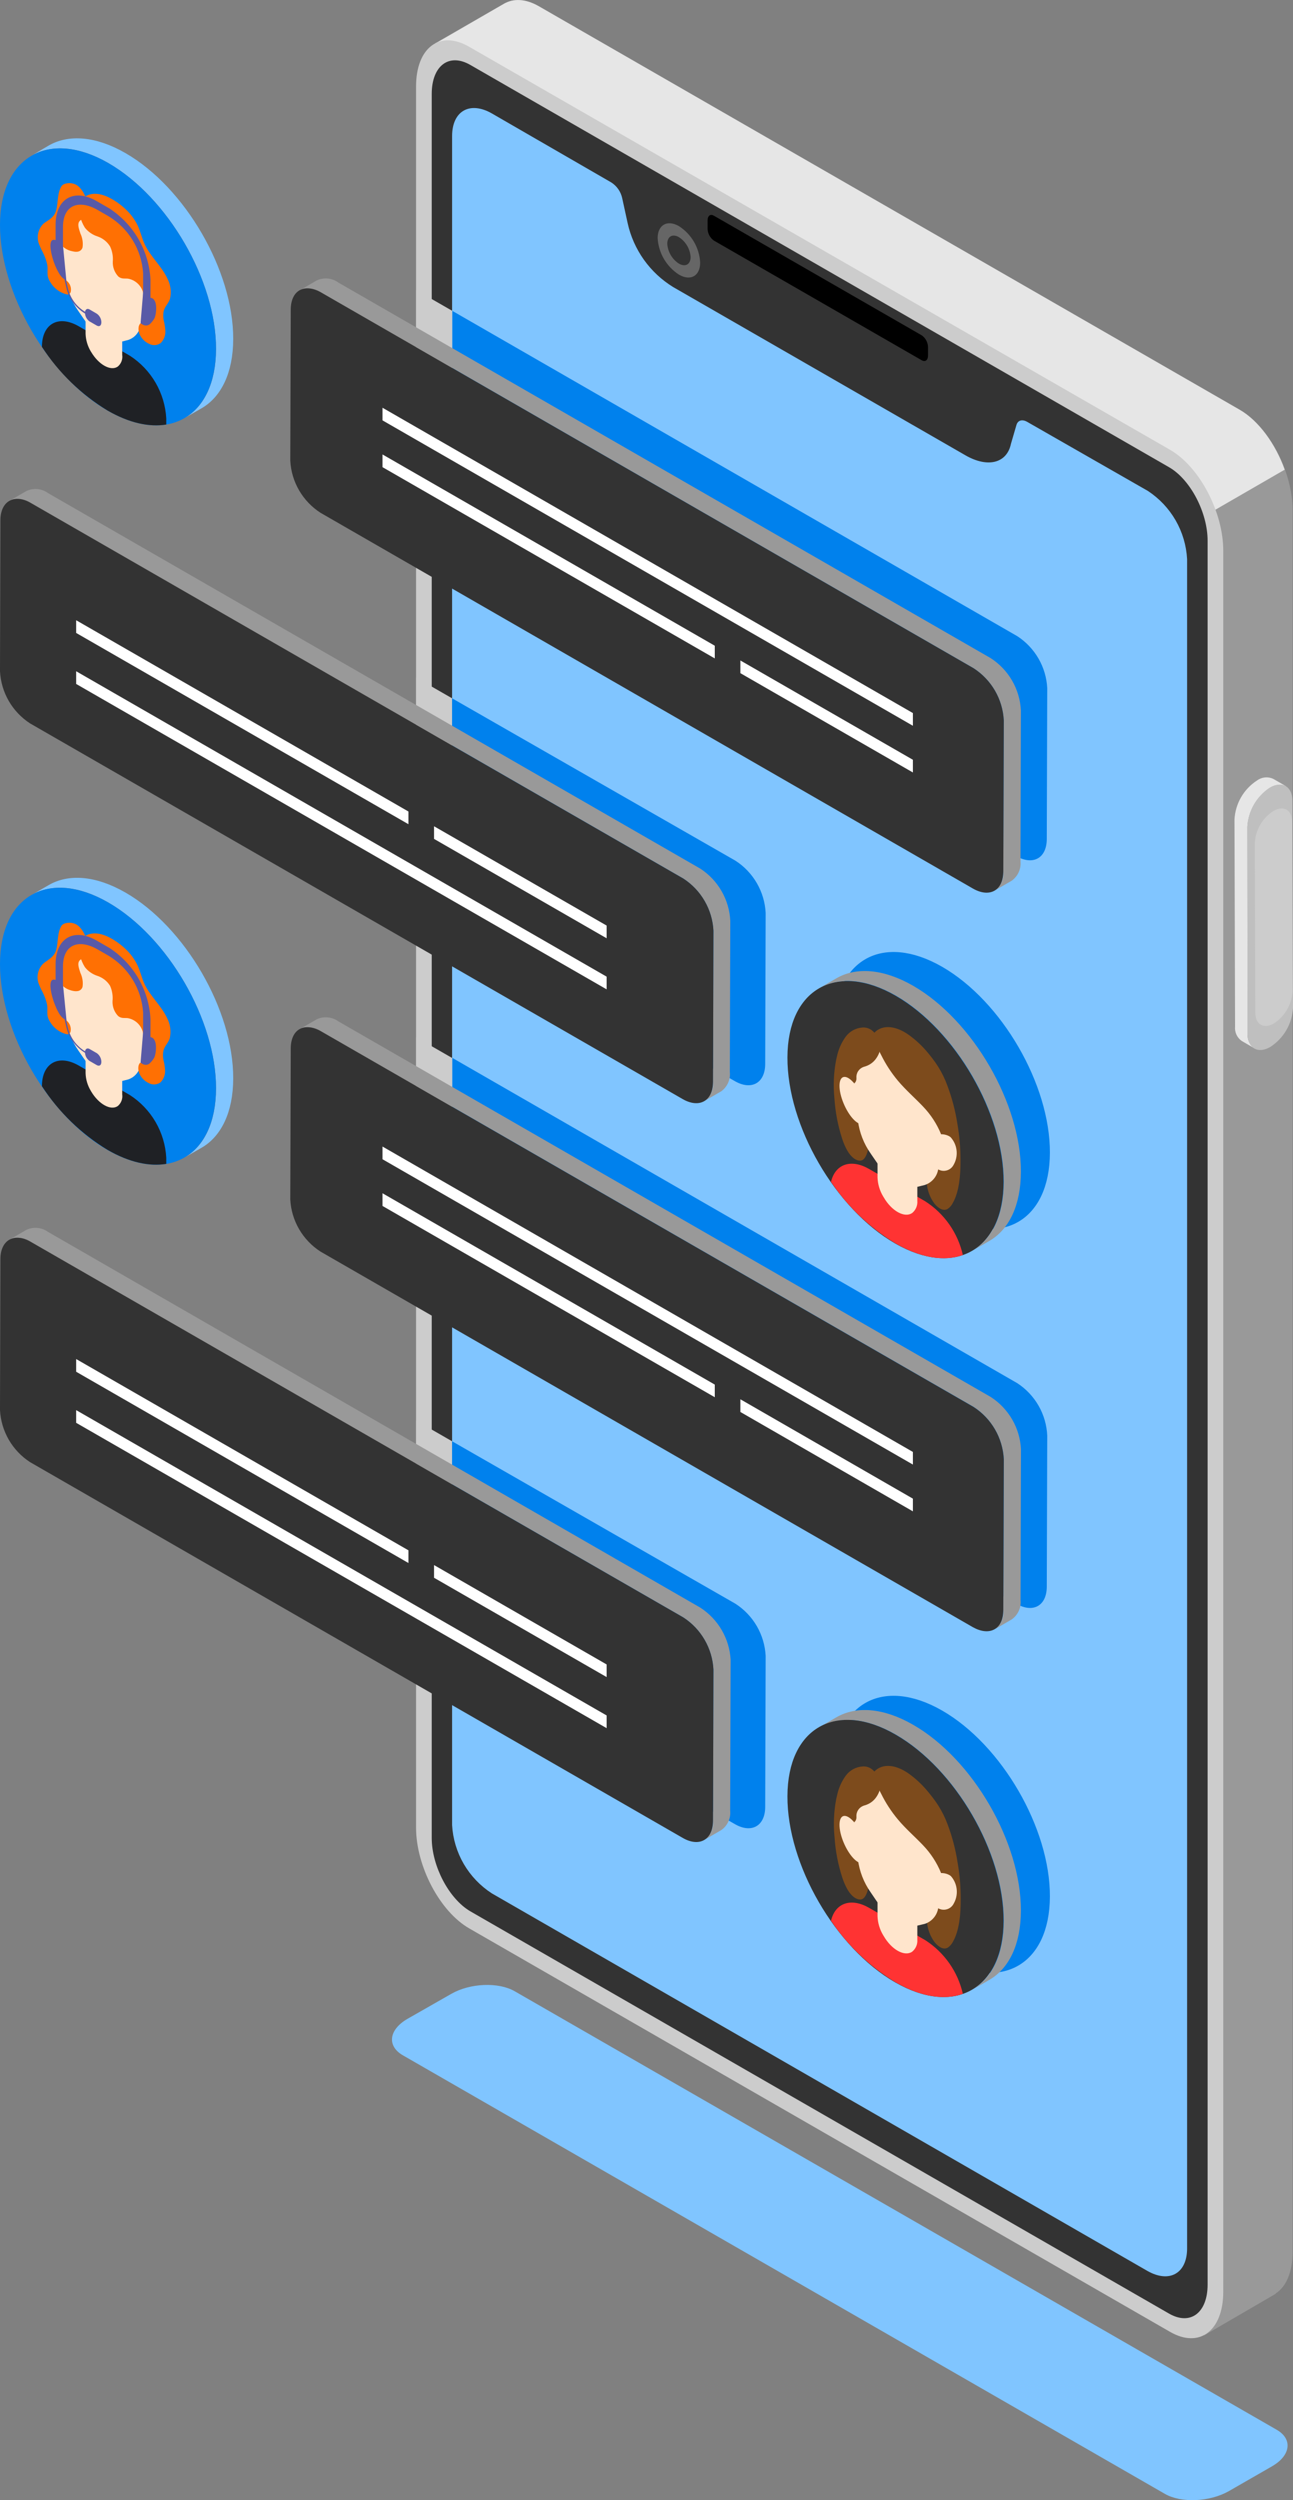 <svg width="120" height="232" viewBox="0 0 120 232" fill="none" xmlns="http://www.w3.org/2000/svg">
<rect x="0" y="0" width="120" height="232" fill="#808080" stroke="none"/>
<path d="M108.103 231.411L37.401 190.726C35.887 189.861 36.078 188.338 37.826 187.331L41.872 185.023C43.614 184.016 46.262 183.906 47.771 184.777L118.479 225.462C119.988 226.327 119.797 227.85 118.054 228.857L114.039 231.165C112.26 232.172 109.606 232.283 108.103 231.411Z" fill="#80C5FF"/>
<path d="M115.055 38.02L50 0.571C48.775 -0.135 47.672 -0.153 46.798 0.332L40.382 4.015L47.931 9.872L49.778 9.405V163.137C49.778 166.741 51.983 170.927 54.705 172.487L111.749 214.117V216.714L118.387 212.852V212.821C119.354 212.207 119.963 210.851 119.963 208.966V47.37C119.969 43.767 117.771 39.58 115.055 38.02Z" fill="#999999"/>
<path d="M105.111 51.741V44.485L98.713 49.279L70.751 37.615L49.815 22.414V9.424L47.968 9.884L40.4 4.034L46.798 0.332C47.66 -0.147 48.756 -0.129 49.981 0.565L115.037 38.014C116.823 39.039 118.38 41.206 119.23 43.582L105.111 51.741Z" fill="#E6E6E6"/>
<path d="M108.602 216.388L43.541 178.939C40.831 177.38 38.614 173.193 38.614 169.589V8.024C38.614 4.42 40.813 2.763 43.541 4.34L108.602 41.746C111.312 43.312 113.528 47.499 113.528 51.103V212.686C113.51 216.296 111.312 217.941 108.602 216.388Z" fill="#CCCCCC"/>
<path d="M40.068 170.541V8.724C40.068 6.096 41.669 4.887 43.645 6.023L108.497 43.355C110.474 44.491 112.075 47.548 112.075 50.176V211.993C112.075 214.62 110.474 215.823 108.497 214.688L43.645 177.355C41.669 176.195 40.068 173.168 40.068 170.541Z" fill="#333333"/>
<path d="M110.172 51.889V208.634C110.172 210.967 108.522 211.888 106.478 210.722L45.653 175.698C44.579 175.005 43.685 174.07 43.043 172.968C42.401 171.866 42.029 170.628 41.958 169.356V12.628C41.958 10.296 43.608 9.356 45.653 10.529L56.736 16.932C57.247 17.261 57.607 17.777 57.74 18.369L58.251 20.708C58.52 21.928 59.032 23.083 59.758 24.102C60.483 25.12 61.408 25.983 62.475 26.638L89.6 42.25C91.669 43.441 93.448 42.987 93.824 41.182L94.335 39.432C94.464 38.996 94.871 38.88 95.338 39.15L106.527 45.553C107.59 46.25 108.474 47.187 109.107 48.287C109.741 49.388 110.105 50.621 110.172 51.889Z" fill="#80C5FF"/>
<g style="mix-blend-mode:multiply">
<path d="M41.958 28.836V49.328L38.627 47.413V26.92L41.958 28.836Z" fill="#CCCCCC"/>
</g>
<path d="M97.192 63.848L97.149 77.845C97.149 79.625 95.881 80.338 94.329 79.447L41.989 49.304V28.854L94.415 59.035C95.225 59.563 95.898 60.274 96.381 61.11C96.863 61.946 97.141 62.884 97.192 63.848Z" fill="#0081ED"/>
<g style="mix-blend-mode:multiply">
<path d="M41.958 64.799V85.292L38.627 83.376V62.884L41.958 64.799Z" fill="#CCCCCC"/>
</g>
<path d="M71.059 84.721L71.016 98.718C71.016 100.499 69.741 101.211 68.196 100.321L41.958 85.292V64.799L68.251 79.865C69.072 80.394 69.755 81.11 70.243 81.955C70.732 82.799 71.011 83.747 71.059 84.721Z" fill="#0081ED"/>
<g style="mix-blend-mode:multiply">
<path d="M41.958 133.742V154.235L38.627 152.32V131.827L41.958 133.742Z" fill="#CCCCCC"/>
</g>
<path d="M71.059 153.664L71.016 167.668C71.016 169.442 69.741 170.16 68.196 169.264L41.958 154.235V133.742L68.251 148.814C69.071 149.343 69.754 150.058 70.242 150.901C70.73 151.745 71.01 152.692 71.059 153.664Z" fill="#0081ED"/>
<path d="M87.439 158.729C92.98 161.921 97.457 169.651 97.439 175.98C97.42 182.31 92.913 184.894 87.371 181.702C81.829 178.509 77.365 170.792 77.383 164.438C77.402 158.084 81.897 155.549 87.439 158.729Z" fill="#0081ED"/>
<path d="M87.439 89.712C92.98 92.905 97.457 100.628 97.439 106.963C97.42 113.299 92.913 115.871 87.371 112.685C81.829 109.499 77.365 101.77 77.383 95.422C77.402 89.074 81.897 86.526 87.439 89.712Z" fill="#0081ED"/>
<g style="mix-blend-mode:multiply">
<path d="M41.958 98.172V118.664L38.627 116.749V96.256L41.958 98.172Z" fill="#CCCCCC"/>
</g>
<path d="M97.192 133.221L97.149 147.224C97.149 149.004 95.881 149.717 94.329 148.82L41.989 118.683V98.172L94.415 128.352C95.232 128.886 95.91 129.606 96.393 130.452C96.876 131.299 97.15 132.248 97.192 133.221Z" fill="#0081ED"/>
<path d="M64.981 24.366C64.981 25.594 64.101 26.116 63.011 25.484C62.438 25.114 61.961 24.616 61.617 24.028C61.274 23.44 61.074 22.78 61.034 22.101C61.034 20.873 61.921 20.358 63.011 20.984C63.584 21.352 64.062 21.851 64.405 22.439C64.747 23.027 64.945 23.687 64.981 24.366Z" fill="#666666"/>
<path d="M64.095 23.851C64.095 24.532 63.608 24.808 63.011 24.465C62.699 24.263 62.439 23.991 62.251 23.672C62.062 23.352 61.952 22.993 61.927 22.623C61.927 21.942 62.414 21.665 63.011 22.009C63.323 22.211 63.583 22.482 63.772 22.802C63.96 23.122 64.07 23.481 64.095 23.851Z" fill="#333333"/>
<path d="M85.548 33.434L66.25 22.322C66.074 22.197 65.93 22.032 65.829 21.841C65.729 21.651 65.674 21.439 65.671 21.223V20.444C65.671 20.02 65.93 19.83 66.25 20.014L85.548 31.12C85.724 31.245 85.868 31.409 85.969 31.6C86.069 31.791 86.124 32.003 86.127 32.218V32.998C86.127 33.422 85.868 33.612 85.548 33.434Z" fill="black"/>
<path d="M118.165 72.271C117.925 72.16 117.66 72.115 117.397 72.141C117.134 72.167 116.882 72.263 116.669 72.418C116.056 72.814 115.546 73.35 115.181 73.98C114.816 74.611 114.606 75.319 114.569 76.046L114.624 95.25C114.598 95.508 114.641 95.769 114.749 96.005C114.857 96.242 115.027 96.445 115.24 96.594L116.404 97.269C116.193 97.118 116.025 96.914 115.917 96.679C115.809 96.443 115.765 96.183 115.788 95.925L115.763 76.74C115.803 76.013 116.014 75.306 116.379 74.676C116.744 74.046 117.252 73.51 117.863 73.112C118.079 72.958 118.331 72.863 118.595 72.837C118.858 72.811 119.124 72.855 119.366 72.964L118.165 72.271Z" fill="#E6E6E6"/>
<path d="M117.832 73.093C118.996 72.424 119.944 72.964 119.944 74.321L120 93.525C119.961 94.25 119.75 94.957 119.385 95.586C119.02 96.216 118.511 96.75 117.9 97.147C116.736 97.822 115.794 97.269 115.788 95.95L115.763 76.74C115.797 76.013 116.002 75.304 116.361 74.67C116.721 74.037 117.225 73.496 117.832 73.093Z" fill="#BFBFBF"/>
<path d="M118.177 75.254C119.132 74.708 119.908 75.144 119.908 76.237L119.957 91.99C119.923 92.586 119.749 93.166 119.45 93.683C119.15 94.2 118.734 94.64 118.233 94.967C117.278 95.514 116.502 95.065 116.502 93.979L116.453 78.226C116.486 77.63 116.659 77.051 116.959 76.534C117.258 76.018 117.676 75.58 118.177 75.254Z" fill="#CCCCCC"/>
<path d="M11.644 14.206C8.861 12.604 6.342 12.457 4.52 13.506L2.925 14.44C4.772 13.383 7.272 13.531 10.049 15.127C15.591 18.319 20.068 26.049 20.049 32.384C20.049 35.54 18.928 37.756 17.124 38.8L18.719 37.879C20.517 36.835 21.638 34.613 21.644 31.457C21.663 25.128 17.186 17.398 11.644 14.206Z" fill="#80C5FF"/>
<path d="M10.049 15.127C15.591 18.32 20.068 26.049 20.049 32.384C20.031 38.72 15.53 41.292 9.988 38.1C4.446 34.908 0 27.191 0 20.873C0 14.556 4.52 11.947 10.049 15.127Z" fill="#0081ED"/>
<path d="M15.431 38.83V39.395C13.855 39.653 11.989 39.254 9.988 38.1C7.536 36.611 5.452 34.59 3.892 32.188C3.892 30.051 5.413 29.198 7.278 30.26L12.057 33.011C13.038 33.648 13.856 34.507 14.442 35.518C15.028 36.529 15.367 37.664 15.431 38.83Z" fill="#1F2125"/>
<path d="M10.93 34.017C10.283 34.466 9.169 33.852 8.467 32.673L8.424 32.605C8.129 32.112 7.964 31.552 7.943 30.979V27.909L11.342 29.861V32.931C11.372 33.132 11.35 33.337 11.278 33.528C11.206 33.718 11.086 33.886 10.93 34.017Z" fill="#FFE5CC"/>
<path d="M6.558 24.188C6.952 25.275 6.884 26.165 6.404 26.177C5.924 26.19 5.222 25.318 4.827 24.231C4.433 23.145 4.501 22.261 4.981 22.248C5.462 22.236 6.158 23.108 6.558 24.188Z" fill="#585AA7"/>
<path d="M12.598 27.669C12.407 28.005 12.32 28.389 12.347 28.773C12.375 29.158 12.516 29.526 12.752 29.83C12.845 29.961 12.969 30.065 13.114 30.133C13.259 30.201 13.419 30.23 13.579 30.218C13.738 30.205 13.892 30.152 14.024 30.062C14.157 29.973 14.264 29.851 14.335 29.708C14.522 29.369 14.605 28.983 14.574 28.598C14.544 28.213 14.4 27.845 14.162 27.541C14.069 27.415 13.945 27.315 13.802 27.25C13.658 27.186 13.501 27.158 13.345 27.171C13.188 27.184 13.037 27.237 12.907 27.324C12.776 27.411 12.67 27.53 12.598 27.669Z" fill="#585AA7"/>
<path d="M12.986 23.249C12.265 21.593 11.062 20.19 9.532 19.222C8.147 18.418 6.847 18.454 6.059 19.308C5.89 19.528 5.767 19.781 5.699 20.05C5.632 20.319 5.62 20.599 5.665 20.873L6.158 26.03C6.29 27.048 6.67 28.017 7.266 28.854L7.759 29.573C8.805 31.095 10.259 31.961 11.33 31.691L11.89 31.549C12.24 31.435 12.543 31.21 12.753 30.909C12.963 30.607 13.069 30.246 13.054 29.879L13.436 25.336C13.473 24.644 13.334 23.953 13.03 23.329L12.986 23.249Z" fill="#FFE5CC"/>
<path d="M7.506 18.663C7.457 18.743 7.414 18.823 7.371 18.909C7.338 19.02 7.326 19.137 7.334 19.253C7.33 19.513 7.359 19.773 7.42 20.026C7.511 20.415 7.665 20.786 7.876 21.125C8.178 21.51 8.59 21.795 9.058 21.942C9.54 22.107 9.95 22.434 10.216 22.869C10.422 23.307 10.509 23.792 10.468 24.274C10.456 24.529 10.496 24.782 10.585 25.021C10.674 25.259 10.81 25.477 10.985 25.662C11.299 25.92 11.601 25.822 11.884 25.858C12.205 25.917 12.503 26.063 12.746 26.28C12.99 26.496 13.169 26.775 13.264 27.086C13.325 27.369 13.42 27.643 13.547 27.903C13.573 27.811 13.632 27.733 13.713 27.683C13.794 27.633 13.89 27.615 13.984 27.633C14.729 27.749 14.489 29.29 14.323 29.554C14.213 29.741 14.079 29.913 13.922 30.064C13.847 30.133 13.752 30.18 13.651 30.198C13.55 30.216 13.445 30.206 13.35 30.168C13.264 30.168 13.054 29.959 13.011 30.021C12.948 30.101 12.902 30.192 12.876 30.291C12.846 30.445 12.846 30.603 12.876 30.758C12.934 31.023 13.062 31.268 13.245 31.47C13.406 31.651 13.603 31.798 13.824 31.899C13.993 31.993 14.186 32.036 14.379 32.024C14.572 32.012 14.758 31.945 14.914 31.832C15.062 31.684 15.177 31.506 15.252 31.31C15.326 31.114 15.358 30.905 15.345 30.696C15.327 30.373 15.277 30.052 15.197 29.738C15.132 29.445 15.132 29.141 15.197 28.848C15.32 28.4 15.647 28.148 15.782 27.706C15.921 27.083 15.836 26.431 15.542 25.864C15.012 24.704 13.972 23.832 13.43 22.672C13.159 22.089 13.042 21.481 12.765 20.898C12.45 20.263 12.008 19.699 11.466 19.24C11.119 18.933 10.739 18.666 10.333 18.442C9.347 17.896 8.485 17.828 7.82 18.289C7.69 18.39 7.583 18.517 7.506 18.663Z" fill="#FF7003"/>
<path d="M6.773 23.329L6.558 23.28C6.309 23.212 6.077 23.09 5.88 22.924C5.659 22.727 5.468 22.445 5.222 22.31C4.267 21.892 4.803 23.888 5.105 24.606C5.198 24.841 5.309 25.069 5.437 25.287C5.542 25.492 5.684 25.675 5.856 25.828C5.967 25.913 6.084 25.969 6.194 26.061C6.347 26.181 6.463 26.341 6.528 26.524C6.593 26.706 6.606 26.903 6.564 27.092C6.542 27.165 6.495 27.227 6.433 27.27C6.37 27.312 6.295 27.332 6.219 27.326C5.892 27.248 5.585 27.104 5.316 26.904C5.047 26.703 4.822 26.45 4.655 26.159C4.261 25.545 4.483 25.128 4.39 24.581C4.304 24.183 4.167 23.797 3.984 23.433C3.867 23.218 3.762 22.997 3.67 22.77C3.514 22.437 3.466 22.064 3.532 21.702C3.598 21.34 3.775 21.007 4.039 20.75C4.421 20.444 4.926 20.259 5.154 19.695C5.382 19.13 5.308 18.19 5.56 17.576C5.665 17.312 5.751 17.153 5.997 17.067C6.285 16.969 6.597 16.969 6.884 17.067C7.605 17.294 8.116 18.448 8.153 19.21C8.179 19.404 8.156 19.602 8.086 19.785C8.016 19.968 7.901 20.131 7.752 20.259C7.611 20.364 7.426 20.419 7.334 20.591C7.18 20.861 7.334 21.272 7.463 21.671C7.655 22.074 7.724 22.525 7.66 22.967C7.63 23.066 7.573 23.155 7.494 23.224C7.416 23.292 7.32 23.337 7.217 23.354C7.069 23.373 6.918 23.365 6.773 23.329Z" fill="#FF7003"/>
<path d="M10.136 19.332L8.984 18.669C6.872 17.442 5.16 18.43 5.16 20.849V23.065L5.844 22.967V21.076C5.844 19.032 7.291 18.467 9.076 19.492L10.049 20.051C10.979 20.608 11.759 21.381 12.322 22.305C12.885 23.229 13.214 24.276 13.282 25.355V27.939L13.966 28.161V25.92C13.891 24.599 13.506 23.314 12.84 22.17C12.175 21.025 11.248 20.053 10.136 19.332Z" fill="#585AA7"/>
<path d="M8.99 30.217L8.307 29.824C8.181 29.733 8.077 29.614 8.005 29.477C7.932 29.34 7.892 29.187 7.888 29.032C7.888 28.725 8.079 28.584 8.307 28.713L8.99 29.112C9.117 29.202 9.221 29.321 9.294 29.458C9.367 29.596 9.406 29.748 9.409 29.904C9.409 30.211 9.236 30.346 8.99 30.217Z" fill="#585AA7"/>
<path d="M8.707 29.585L7.765 29.014C6.954 28.476 6.38 27.651 6.158 26.706L5.911 25.613L6.053 25.65L6.299 26.736C6.499 27.605 7.026 28.363 7.771 28.854L8.713 29.431L8.707 29.585Z" fill="#585AA7"/>
<path d="M84.748 91.474C81.964 89.872 79.446 89.724 77.623 90.78L76.028 91.701C77.876 90.645 80.376 90.799 83.153 92.395C88.695 95.587 93.171 103.317 93.159 109.652C93.159 112.808 92.032 115.024 90.228 116.068L91.823 115.147C93.627 114.103 94.741 111.881 94.748 108.725C94.766 102.408 90.296 94.679 84.748 91.474Z" fill="#999999"/>
<path d="M83.128 92.407C88.67 95.6 93.147 103.329 93.134 109.664C93.122 116 88.609 118.572 83.067 115.38C77.525 112.188 73.06 104.471 73.079 98.123C73.097 91.775 77.629 89.227 83.128 92.407Z" fill="#333333"/>
<path d="M89.36 116.461C87.642 117.075 85.468 116.749 83.097 115.374C80.716 113.927 78.678 111.981 77.124 109.671C77.512 108.025 78.972 107.485 80.702 108.498L85.874 111.476C87.646 112.618 88.897 114.408 89.36 116.461Z" fill="#FF3333"/>
<path d="M84.655 112.562C83.953 113.041 82.746 112.378 82.014 111.101L81.964 111.021C81.643 110.487 81.463 109.881 81.441 109.259V105.962L85.135 108.08V111.432C85.153 111.645 85.118 111.859 85.034 112.056C84.951 112.253 84.821 112.426 84.655 112.562Z" fill="#FFE5CC"/>
<path d="M81.225 95.925C81.125 95.787 81.002 95.667 80.862 95.569C80.62 95.404 80.329 95.326 80.037 95.348C79.732 95.369 79.435 95.456 79.167 95.604C78.899 95.751 78.666 95.955 78.485 96.201C78.088 96.751 77.811 97.379 77.672 98.043L77.599 98.362C77.374 99.529 77.32 100.722 77.439 101.904C77.521 103.177 77.76 104.435 78.153 105.649C78.273 106.033 78.432 106.403 78.627 106.754C79.015 107.424 79.471 107.724 79.858 107.7C80.246 107.675 80.474 107.129 80.573 106.601C80.699 105.922 80.773 105.234 80.794 104.544C80.781 103.716 80.672 102.892 80.468 102.089C80.331 101.616 80.233 101.134 80.172 100.646C80.146 100.455 80.159 100.261 80.209 100.075C80.265 99.94 80.419 99.879 80.511 99.774C80.933 99.241 81.206 98.605 81.299 97.932C81.416 97.429 81.669 96.57 81.225 95.925Z" fill="#7D4B1C"/>
<path d="M85.893 97.484C86.02 97.722 86.125 97.971 86.207 98.227C86.299 98.454 86.392 98.681 86.49 98.909C86.669 99.345 86.94 99.762 87.106 100.204C87.292 100.662 87.454 101.129 87.592 101.604C87.791 102.138 87.911 102.699 87.95 103.268C87.927 103.419 87.888 103.567 87.832 103.71C87.771 103.967 87.722 104.244 87.666 104.508C87.619 104.893 87.492 105.265 87.292 105.599C87.093 105.933 86.826 106.222 86.509 106.448C86.341 106.509 86.189 106.608 86.065 106.736C85.95 106.921 85.886 107.133 85.88 107.35C85.834 108.157 85.877 108.966 86.01 109.763C86.06 110.46 86.307 111.128 86.724 111.69C87.124 112.175 87.586 112.403 87.956 112.175C88.16 112.036 88.323 111.846 88.43 111.623C89.009 110.604 89.156 109.094 89.144 107.602C89.141 106.493 89.045 105.386 88.855 104.293C88.668 103.081 88.356 101.892 87.925 100.744C87.487 99.526 86.794 98.415 85.893 97.484Z" fill="#7D4B1C"/>
<path d="M86.558 105.785C86.347 106.162 86.251 106.593 86.283 107.024C86.314 107.455 86.472 107.867 86.737 108.21C86.84 108.356 86.979 108.473 87.141 108.549C87.304 108.626 87.483 108.659 87.662 108.645C87.841 108.631 88.013 108.572 88.162 108.472C88.31 108.372 88.43 108.235 88.51 108.074C88.722 107.698 88.817 107.268 88.786 106.838C88.754 106.408 88.596 105.997 88.332 105.656C88.229 105.509 88.09 105.392 87.928 105.315C87.766 105.238 87.587 105.204 87.408 105.217C87.229 105.23 87.057 105.289 86.908 105.389C86.759 105.488 86.638 105.625 86.558 105.785Z" fill="#FFE5CC"/>
<path d="M80.148 102.095C80.585 103.323 80.505 104.299 79.969 104.311C79.434 104.323 78.639 103.353 78.196 102.144C77.753 100.934 77.839 99.94 78.374 99.928C78.91 99.915 79.705 100.885 80.148 102.095Z" fill="#FFE5CC"/>
<path d="M87.001 100.965C86.224 99.167 84.921 97.644 83.264 96.594C81.761 95.728 80.351 95.765 79.495 96.692C79.309 96.932 79.176 97.207 79.104 97.501C79.032 97.795 79.023 98.101 79.076 98.399L79.618 103.973C79.756 105.078 80.165 106.132 80.807 107.043L81.336 107.816C82.475 109.468 84.046 110.401 85.21 110.113L85.825 109.959C86.204 109.835 86.532 109.592 86.76 109.267C86.989 108.941 87.106 108.551 87.094 108.154L87.506 103.243C87.54 102.497 87.388 101.755 87.063 101.082L87.001 100.965Z" fill="#FFE5CC"/>
<path d="M81.022 95.974C80.887 96.152 81.638 97.644 81.78 97.902C82.2 98.754 82.721 99.554 83.332 100.284C84.064 101.155 84.889 101.861 85.659 102.672C86.377 103.418 86.948 104.293 87.34 105.25C87.758 105.247 88.161 105.408 88.461 105.698C88.492 103.742 88.162 101.796 87.488 99.958C86.81 98.366 85.701 96.993 84.286 95.992C82.974 95.084 81.706 95.084 81.022 95.974Z" fill="#7D4B1C"/>
<path d="M81.804 96.686C81.804 96.686 81.804 98.583 80.166 98.995C79.952 99.066 79.768 99.207 79.644 99.395C79.52 99.583 79.463 99.808 79.483 100.032C79.491 100.125 79.477 100.219 79.443 100.307C79.409 100.394 79.355 100.472 79.286 100.536L78.929 99.117L79.009 97.19L79.477 96.226L80.173 95.747L80.838 95.716L81.854 96.257L81.804 96.686Z" fill="#7D4B1C"/>
<path d="M91.946 61.073L31.404 26.221C31.119 26.012 30.783 25.883 30.431 25.848C30.079 25.812 29.724 25.871 29.403 26.018L27.808 26.945C28.129 26.798 28.483 26.739 28.835 26.773C29.187 26.808 29.523 26.935 29.809 27.142L90.351 62.006C91.17 62.534 91.852 63.248 92.341 64.09C92.829 64.933 93.109 65.878 93.159 66.85L93.116 80.859C93.151 81.202 93.094 81.548 92.952 81.862C92.809 82.176 92.585 82.447 92.303 82.646L93.892 81.725C94.173 81.525 94.397 81.255 94.541 80.941C94.685 80.628 94.743 80.282 94.711 79.939L94.748 65.929C94.7 64.956 94.422 64.008 93.935 63.164C93.447 62.319 92.766 61.603 91.946 61.073Z" fill="#999999"/>
<path d="M90.351 62.006C91.171 62.534 91.852 63.248 92.341 64.09C92.829 64.933 93.109 65.878 93.159 66.85L93.116 80.859C93.116 82.627 91.853 83.346 90.29 82.449L29.748 47.585C28.93 47.058 28.249 46.346 27.761 45.506C27.273 44.666 26.991 43.723 26.94 42.753L26.983 28.75C26.983 26.963 28.214 26.245 29.803 27.141L90.351 62.006Z" fill="#333333"/>
<path d="M84.723 67.347L35.499 39.008V37.836L84.723 66.168V67.347Z" fill="white"/>
<path d="M66.336 61.097L35.499 43.349V42.17L66.336 59.919V61.097Z" fill="white"/>
<path d="M84.723 71.681L68.713 62.466V61.288L84.723 70.502V71.681Z" fill="white"/>
<path d="M65 80.608L4.446 45.749C4.162 45.544 3.829 45.419 3.48 45.385C3.132 45.352 2.781 45.412 2.463 45.559L0.862 46.48C1.18 46.331 1.531 46.27 1.881 46.301C2.23 46.332 2.565 46.456 2.851 46.658L63.424 81.528C64.236 82.06 64.912 82.775 65.397 83.616C65.882 84.456 66.161 85.398 66.213 86.366L66.176 100.376C66.21 100.722 66.151 101.072 66.006 101.389C65.861 101.705 65.635 101.979 65.351 102.181L66.946 101.26C67.224 101.054 67.443 100.779 67.581 100.462C67.719 100.145 67.772 99.798 67.734 99.455L67.777 85.451C67.731 84.483 67.455 83.539 66.972 82.697C66.49 81.855 65.814 81.139 65 80.608Z" fill="#999999"/>
<path d="M63.424 81.529C64.239 82.058 64.917 82.772 65.401 83.613C65.886 84.454 66.165 85.398 66.213 86.366L66.176 100.376C66.176 102.162 64.908 102.875 63.362 101.991L2.789 67.126C1.975 66.597 1.298 65.884 0.813 65.044C0.328 64.204 0.05 63.262 0 62.294L0.037 48.285C0.037 46.517 1.305 45.78 2.851 46.67L63.424 81.529Z" fill="#333333"/>
<path d="M56.299 91.806L7.069 63.467V62.288L56.299 90.627V91.806Z" fill="white"/>
<path d="M37.906 76.482L7.069 58.734V57.555L37.906 75.303V76.482Z" fill="white"/>
<path d="M56.299 87.066L40.283 77.845V76.672L56.299 85.887V87.066Z" fill="white"/>
<path d="M11.644 82.824C8.861 81.222 6.342 81.074 4.52 82.13L2.925 83.051C4.772 81.995 7.272 82.142 10.049 83.745C15.591 86.937 20.068 94.666 20.049 101.002C20.049 104.158 18.928 106.374 17.124 107.417L18.719 106.497C20.517 105.453 21.638 103.231 21.644 100.075C21.663 93.739 17.186 86.016 11.644 82.824Z" fill="#80C5FF"/>
<path d="M10.049 83.745C15.591 86.937 20.068 94.666 20.049 101.002C20.031 107.338 15.53 109.892 9.988 106.718C4.446 103.544 0 95.808 0 89.46C0 83.112 4.52 80.565 10.049 83.745Z" fill="#0081ED"/>
<path d="M15.431 107.436V108.001C13.855 108.259 11.989 107.86 9.988 106.705C7.536 105.217 5.452 103.196 3.892 100.793C3.892 98.657 5.413 97.803 7.278 98.859L12.057 101.616C13.039 102.253 13.857 103.111 14.443 104.123C15.03 105.134 15.368 106.269 15.431 107.436Z" fill="#1F2125"/>
<path d="M10.93 102.635C10.283 103.083 9.169 102.469 8.467 101.291L8.424 101.217C8.128 100.724 7.962 100.164 7.943 99.59V96.52L11.342 98.479V101.549C11.372 101.75 11.35 101.955 11.278 102.145C11.206 102.336 11.086 102.504 10.93 102.635Z" fill="#FFE5CC"/>
<path d="M6.558 92.806C6.952 93.893 6.884 94.783 6.404 94.795C5.924 94.808 5.222 93.936 4.827 92.849C4.433 91.763 4.501 90.86 4.981 90.86C5.462 90.86 6.158 91.726 6.558 92.806Z" fill="#585AA7"/>
<path d="M12.598 96.281C12.408 96.617 12.32 97.002 12.348 97.388C12.375 97.773 12.516 98.142 12.752 98.448C12.846 98.577 12.971 98.68 13.115 98.746C13.26 98.813 13.419 98.842 13.578 98.829C13.737 98.817 13.89 98.764 14.023 98.676C14.155 98.588 14.263 98.467 14.335 98.325C14.524 97.988 14.609 97.603 14.58 97.218C14.552 96.833 14.411 96.464 14.175 96.158C14.082 96.029 13.958 95.926 13.814 95.859C13.67 95.793 13.511 95.764 13.352 95.776C13.193 95.789 13.041 95.841 12.909 95.93C12.777 96.018 12.67 96.139 12.598 96.281Z" fill="#585AA7"/>
<path d="M12.987 91.867C12.263 90.21 11.06 88.805 9.532 87.834C8.147 87.035 6.847 87.072 6.059 87.926C5.888 88.147 5.764 88.402 5.696 88.673C5.629 88.945 5.618 89.228 5.665 89.503L6.17 94.648C6.298 95.665 6.675 96.634 7.266 97.472L7.759 98.19C8.806 99.713 10.259 100.572 11.33 100.308L11.89 100.167C12.24 100.053 12.543 99.828 12.753 99.526C12.963 99.225 13.069 98.864 13.054 98.497L13.436 93.954C13.47 93.268 13.331 92.584 13.03 91.965L12.987 91.867Z" fill="#FFE5CC"/>
<path d="M7.506 87.275C7.457 87.355 7.414 87.441 7.371 87.526C7.338 87.638 7.326 87.754 7.334 87.87C7.33 88.131 7.359 88.391 7.42 88.644C7.511 89.032 7.665 89.403 7.876 89.743C8.178 90.128 8.59 90.412 9.058 90.559C9.54 90.722 9.95 91.047 10.216 91.48C10.414 91.923 10.492 92.41 10.443 92.892C10.432 93.146 10.471 93.4 10.56 93.638C10.649 93.877 10.785 94.095 10.961 94.279C11.275 94.537 11.576 94.439 11.86 94.476C12.18 94.535 12.479 94.681 12.722 94.897C12.965 95.114 13.144 95.393 13.239 95.704C13.303 95.982 13.4 96.252 13.528 96.508C13.553 96.416 13.612 96.337 13.693 96.287C13.774 96.237 13.872 96.219 13.966 96.238C14.711 96.355 14.47 97.895 14.304 98.159C14.196 98.346 14.062 98.516 13.904 98.663C13.829 98.734 13.735 98.782 13.634 98.802C13.532 98.821 13.427 98.811 13.331 98.773C13.245 98.773 13.036 98.565 12.993 98.626C12.928 98.705 12.882 98.797 12.857 98.896C12.827 99.05 12.827 99.209 12.857 99.363C12.916 99.628 13.043 99.874 13.227 100.075C13.389 100.255 13.586 100.401 13.806 100.505C13.975 100.598 14.167 100.641 14.36 100.629C14.553 100.617 14.739 100.551 14.895 100.437C15.04 100.291 15.153 100.116 15.226 99.923C15.299 99.731 15.331 99.525 15.32 99.32C15.302 98.999 15.253 98.68 15.172 98.368C15.107 98.075 15.107 97.771 15.172 97.478C15.296 97.03 15.622 96.772 15.757 96.336C15.896 95.713 15.811 95.061 15.517 94.494C14.988 93.334 13.947 92.456 13.405 91.302C13.134 90.688 13.017 90.111 12.74 89.528C12.425 88.893 11.983 88.329 11.441 87.87C11.094 87.563 10.714 87.296 10.308 87.072C9.323 86.526 8.461 86.458 7.796 86.919C7.677 87.017 7.579 87.138 7.506 87.275Z" fill="#FF7003"/>
<path d="M6.773 91.947C6.7 91.934 6.628 91.916 6.558 91.891C6.308 91.826 6.076 91.704 5.881 91.535C5.659 91.345 5.468 91.063 5.222 90.958C4.267 90.541 4.803 92.536 5.105 93.254C5.192 93.487 5.297 93.713 5.419 93.93C5.522 94.137 5.664 94.323 5.838 94.476C5.948 94.562 6.065 94.617 6.176 94.703C6.329 94.825 6.444 94.986 6.509 95.169C6.575 95.353 6.587 95.551 6.546 95.741C6.523 95.813 6.477 95.876 6.414 95.918C6.352 95.96 6.276 95.98 6.201 95.974C5.874 95.896 5.567 95.753 5.298 95.552C5.029 95.352 4.804 95.098 4.637 94.808C4.243 94.194 4.464 93.776 4.372 93.23C4.284 92.834 4.148 92.45 3.966 92.088C3.848 91.875 3.744 91.656 3.652 91.431C3.496 91.098 3.447 90.724 3.514 90.362C3.58 90.001 3.757 89.668 4.021 89.411C4.421 89.074 4.92 88.865 5.154 88.325C5.388 87.784 5.308 86.821 5.56 86.207C5.665 85.936 5.751 85.783 5.998 85.697C6.285 85.599 6.597 85.599 6.884 85.697C7.605 85.924 8.116 87.072 8.153 87.84C8.176 88.031 8.151 88.225 8.082 88.405C8.012 88.585 7.899 88.745 7.753 88.871C7.611 88.975 7.426 89.031 7.334 89.203C7.18 89.467 7.334 89.884 7.463 90.283C7.655 90.686 7.724 91.137 7.66 91.578C7.63 91.678 7.573 91.767 7.494 91.835C7.416 91.904 7.32 91.949 7.217 91.965C7.069 91.987 6.919 91.981 6.773 91.947Z" fill="#FF7003"/>
<path d="M10.136 87.95L8.984 87.287C6.872 86.059 5.16 87.048 5.16 89.466V91.683L5.844 91.585V89.694C5.844 87.649 7.291 87.078 9.076 88.11L10.049 88.668C10.979 89.225 11.76 89.998 12.323 90.922C12.886 91.846 13.216 92.893 13.282 93.973V96.557L13.966 96.778V94.544C13.894 93.221 13.509 91.935 12.844 90.789C12.178 89.643 11.25 88.67 10.136 87.95Z" fill="#585AA7"/>
<path d="M8.99 98.841L8.307 98.448C8.18 98.356 8.076 98.236 8.003 98.098C7.931 97.96 7.891 97.806 7.888 97.65C7.888 97.349 8.079 97.208 8.307 97.337L8.99 97.73C9.117 97.822 9.221 97.941 9.293 98.08C9.366 98.218 9.406 98.372 9.409 98.528C9.409 98.841 9.236 98.964 8.99 98.841Z" fill="#585AA7"/>
<path d="M8.707 98.227L7.765 97.613C6.959 97.078 6.386 96.261 6.158 95.323L5.911 94.231L6.053 94.267L6.299 95.354C6.499 96.212 7.016 96.964 7.746 97.46L8.688 98.037L8.707 98.227Z" fill="#585AA7"/>
<path d="M84.748 160.049C81.964 158.446 79.446 158.299 77.623 159.355L76.028 160.276C77.876 159.22 80.376 159.367 83.153 160.97C88.695 164.162 93.171 171.885 93.159 178.221C93.159 181.376 92.032 183.599 90.228 184.642L91.823 183.715C93.627 182.672 94.741 180.455 94.748 177.3C94.766 170.964 90.296 163.235 84.748 160.049Z" fill="#999999"/>
<path d="M83.128 160.97C88.67 164.162 93.147 171.885 93.134 178.221C93.122 184.556 88.609 187.135 83.067 183.942C77.525 180.75 73.06 173.033 73.079 166.679C73.097 160.325 77.629 157.777 83.128 160.97Z" fill="#333333"/>
<path d="M89.36 185.017C87.642 185.631 85.468 185.311 83.097 183.936C80.717 182.487 78.679 180.541 77.124 178.233C77.512 176.588 78.972 176.047 80.702 177.06L85.874 180.038C87.645 181.178 88.897 182.966 89.36 185.017Z" fill="#FF3333"/>
<path d="M84.655 181.106C83.953 181.591 82.746 180.922 82.014 179.651L81.964 179.571C81.643 179.038 81.463 178.431 81.441 177.809V174.507L85.135 176.631V179.983C85.153 180.195 85.118 180.408 85.034 180.604C84.951 180.799 84.82 180.972 84.655 181.106Z" fill="#FFE5CC"/>
<path d="M81.225 164.487C81.127 164.348 81.004 164.228 80.862 164.131C80.625 163.967 80.337 163.891 80.049 163.917C79.744 163.937 79.448 164.023 79.18 164.169C78.912 164.316 78.679 164.518 78.498 164.764C78.1 165.314 77.823 165.941 77.685 166.605L77.611 166.919C77.387 168.088 77.333 169.283 77.451 170.467C77.533 171.74 77.773 172.998 78.165 174.212C78.286 174.593 78.445 174.961 78.639 175.311C79.027 175.98 79.483 176.287 79.871 176.262C80.259 176.238 80.487 175.685 80.585 175.164C80.711 174.482 80.785 173.793 80.807 173.101C80.793 172.272 80.683 171.448 80.48 170.645C80.343 170.173 80.244 169.69 80.185 169.202C80.158 169.011 80.171 168.817 80.222 168.631C80.277 168.496 80.431 168.435 80.523 168.337C80.946 167.804 81.218 167.168 81.312 166.495C81.416 165.992 81.669 165.144 81.225 164.487Z" fill="#7D4B1C"/>
<path d="M85.893 166.041C86.02 166.277 86.127 166.523 86.213 166.777C86.305 166.998 86.398 167.232 86.496 167.453C86.675 167.888 86.946 168.312 87.112 168.754C87.299 169.212 87.461 169.679 87.599 170.154C87.797 170.686 87.918 171.245 87.956 171.811C87.934 171.963 87.895 172.111 87.839 172.253C87.777 172.517 87.728 172.794 87.672 173.051C87.625 173.437 87.498 173.809 87.298 174.143C87.099 174.477 86.832 174.766 86.515 174.991C86.323 175.046 86.156 175.167 86.043 175.332C85.931 175.497 85.88 175.695 85.899 175.894C85.852 176.7 85.896 177.51 86.028 178.307C86.079 179.002 86.327 179.668 86.743 180.228C87.143 180.719 87.605 180.946 87.974 180.719C88.175 180.577 88.338 180.387 88.448 180.167C89.027 179.142 89.175 177.637 89.162 176.146C89.16 175.036 89.064 173.929 88.873 172.837C88.687 171.625 88.376 170.436 87.943 169.288C87.496 168.074 86.797 166.967 85.893 166.041Z" fill="#7D4B1C"/>
<path d="M86.558 174.353C86.346 174.729 86.251 175.159 86.282 175.589C86.314 176.019 86.472 176.431 86.737 176.772C86.839 176.918 86.978 177.036 87.14 177.113C87.302 177.19 87.481 177.223 87.66 177.21C87.839 177.197 88.011 177.138 88.16 177.039C88.309 176.939 88.43 176.803 88.51 176.643C88.728 176.262 88.827 175.825 88.795 175.388C88.764 174.951 88.602 174.533 88.331 174.187C88.226 174.042 88.084 173.927 87.92 173.853C87.757 173.779 87.576 173.749 87.397 173.766C87.218 173.782 87.047 173.845 86.9 173.948C86.752 174.051 86.635 174.191 86.558 174.353Z" fill="#FFE5CC"/>
<path d="M80.148 170.669C80.585 171.897 80.505 172.873 79.969 172.886C79.434 172.898 78.639 171.928 78.196 170.719C77.753 169.509 77.839 168.515 78.374 168.502C78.91 168.49 79.705 169.442 80.148 170.669Z" fill="#FFE5CC"/>
<path d="M87.001 169.522C86.222 167.725 84.92 166.202 83.264 165.15C81.761 164.285 80.351 164.322 79.495 165.249C79.31 165.49 79.177 165.766 79.105 166.061C79.033 166.356 79.023 166.663 79.076 166.961L79.618 172.53C79.756 173.635 80.164 174.689 80.807 175.599L81.336 176.379C82.475 178.03 84.046 178.964 85.209 178.669L85.825 178.522C86.205 178.397 86.533 178.153 86.762 177.827C86.991 177.5 87.107 177.109 87.094 176.711L87.506 171.799C87.54 171.055 87.387 170.315 87.063 169.644L87.001 169.522Z" fill="#FFE5CC"/>
<path d="M81.022 164.53C80.887 164.708 81.638 166.2 81.78 166.452C82.2 167.305 82.721 168.104 83.332 168.834C84.064 169.712 84.889 170.412 85.659 171.222C86.378 171.97 86.948 172.847 87.34 173.807C87.547 173.802 87.753 173.839 87.945 173.915C88.138 173.991 88.313 174.105 88.461 174.249C88.491 172.294 88.162 170.351 87.488 168.515C86.81 166.92 85.702 165.545 84.286 164.543C82.974 163.64 81.706 163.64 81.022 164.53Z" fill="#7D4B1C"/>
<path d="M81.804 165.249C81.804 165.249 81.804 167.139 80.166 167.551C79.953 167.623 79.769 167.764 79.645 167.952C79.521 168.14 79.464 168.364 79.483 168.588C79.491 168.682 79.477 168.776 79.443 168.863C79.409 168.95 79.355 169.028 79.286 169.092L78.929 167.68L79.009 165.752L79.477 164.782L80.173 164.309L80.838 164.279L81.854 164.819L81.804 165.249Z" fill="#7D4B1C"/>
<path d="M91.946 129.629L31.404 94.777C31.118 94.57 30.782 94.444 30.43 94.409C30.078 94.374 29.724 94.434 29.403 94.581L27.808 95.501C28.129 95.354 28.484 95.295 28.836 95.331C29.188 95.367 29.524 95.495 29.809 95.704L90.357 130.55C91.175 131.081 91.856 131.797 92.343 132.64C92.831 133.483 93.113 134.428 93.165 135.4L93.122 149.404C93.156 149.747 93.1 150.094 92.957 150.409C92.814 150.723 92.591 150.995 92.309 151.196L93.898 150.269C94.18 150.07 94.405 149.8 94.549 149.486C94.693 149.172 94.751 148.826 94.717 148.483L94.754 134.473C94.704 133.502 94.424 132.556 93.935 131.714C93.447 130.872 92.765 130.157 91.946 129.629Z" fill="#999999"/>
<path d="M90.351 130.556C91.171 131.084 91.852 131.798 92.341 132.641C92.829 133.483 93.109 134.429 93.159 135.4L93.116 149.41C93.116 151.178 91.853 151.865 90.29 150.993L29.748 116.141C28.931 115.615 28.25 114.904 27.762 114.065C27.274 113.226 26.992 112.284 26.94 111.316L26.983 97.306C26.983 95.52 28.214 94.808 29.803 95.704L90.351 130.556Z" fill="#333333"/>
<path d="M84.723 135.903L35.499 107.571V106.392L84.723 134.731V135.903Z" fill="white"/>
<path d="M66.336 129.654L35.499 111.905V110.727L66.336 128.481V129.654Z" fill="white"/>
<path d="M84.723 140.244L68.713 131.023V129.844L84.723 139.065V140.244Z" fill="white"/>
<path d="M65 149.182L4.446 114.306C4.162 114.102 3.828 113.978 3.48 113.944C3.132 113.911 2.781 113.97 2.463 114.115L0.862 115.042C1.18 114.894 1.533 114.833 1.883 114.866C2.232 114.9 2.567 115.026 2.851 115.233L63.424 150.091C64.237 150.622 64.913 151.337 65.398 152.178C65.882 153.018 66.162 153.961 66.213 154.929L66.176 168.932C66.21 169.28 66.152 169.63 66.007 169.948C65.862 170.266 65.636 170.54 65.351 170.743L66.946 169.816C67.231 169.615 67.457 169.342 67.601 169.025C67.745 168.707 67.802 168.357 67.765 168.011L67.808 154.002C67.751 153.035 67.468 152.095 66.98 151.258C66.492 150.421 65.814 149.71 65 149.182Z" fill="#999999"/>
<path d="M63.424 150.091C64.239 150.62 64.917 151.335 65.401 152.175C65.886 153.016 66.165 153.96 66.213 154.929L66.176 168.932C66.176 170.719 64.908 171.437 63.362 170.547L2.789 135.676C1.976 135.148 1.299 134.435 0.814 133.597C0.33 132.758 0.05 131.817 0 130.851L0.037 116.841C0.037 115.073 1.305 114.342 2.851 115.233L63.424 150.091Z" fill="#333333"/>
<path d="M56.299 160.362L7.069 132.029V130.851L56.299 159.183V160.362Z" fill="white"/>
<path d="M37.906 145.038L7.069 127.29V126.111L37.906 143.86V145.038Z" fill="white"/>
<path d="M56.299 155.622L40.283 146.407V145.229L56.299 154.45V155.622Z" fill="white"/>
</svg>
